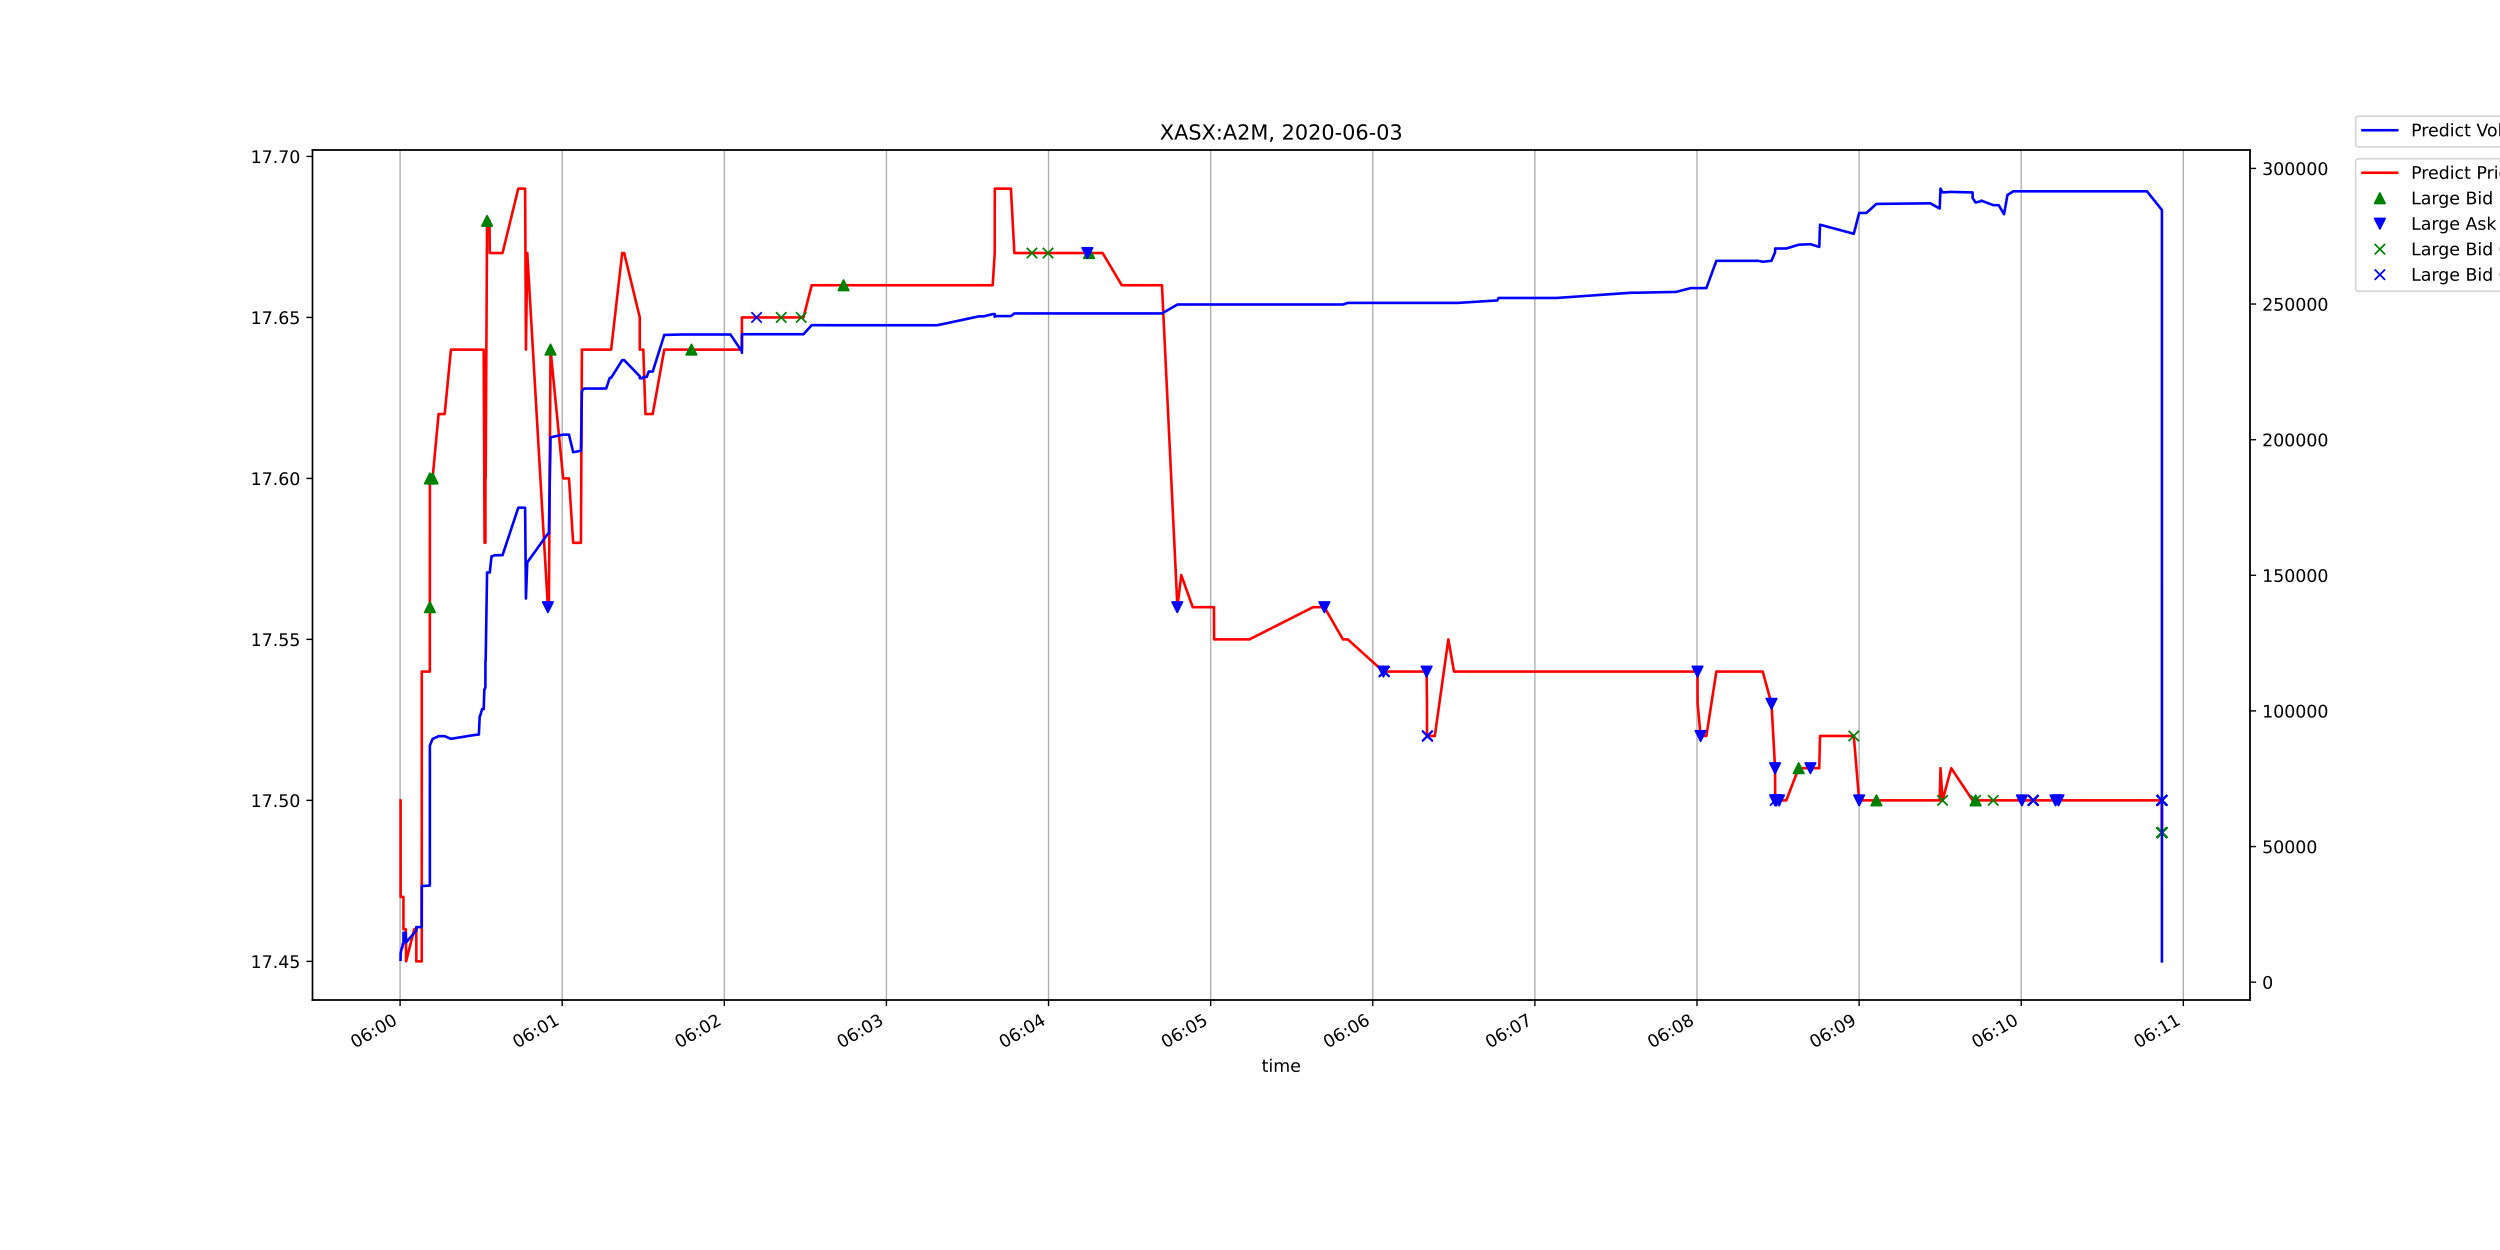 <?xml version="1.0" encoding="utf-8" standalone="no"?>
<!DOCTYPE svg PUBLIC "-//W3C//DTD SVG 1.1//EN"
  "http://www.w3.org/Graphics/SVG/1.1/DTD/svg11.dtd">
<!-- Created with matplotlib (https://matplotlib.org/) -->
<svg height="720pt" version="1.1" viewBox="0 0 1440 720" width="1440pt" xmlns="http://www.w3.org/2000/svg" xmlns:xlink="http://www.w3.org/1999/xlink">
 <defs>
  <style type="text/css">*{stroke-linecap:butt;stroke-linejoin:round;}</style>
 </defs>
 <g id="figure_1">
  <g id="patch_1">
   <path d="M 0 720 
L 1440 720 
L 1440 0 
L 0 0 
z
" style="fill:#ffffff;"/>
  </g>
  <g id="axes_1">
   <g id="patch_2">
    <path d="M 180 576 
L 1296 576 
L 1296 86.4 
L 180 86.4 
z
" style="fill:#ffffff;"/>
   </g>
   <g id="matplotlib.axis_1">
    <g id="xtick_1">
     <g id="line2d_1">
      <path clip-path="url(#p626638635e)" d="M 230.456 576 
L 230.456 86.4 
" style="fill:none;stroke:#b0b0b0;stroke-linecap:square;stroke-width:0.8;"/>
     </g>
     <g id="line2d_2">
      <defs>
       <path d="M 0 0 
L 0 3.5 
" id="mfcec24f238" style="stroke:#000000;stroke-width:0.8;"/>
      </defs>
      <g>
       <use style="stroke:#000000;stroke-width:0.8;" x="230.456" xlink:href="#mfcec24f238" y="576"/>
      </g>
     </g>
     <g id="text_1">
      <!-- 06:00 -->
      <g transform="translate(204.459 603.99)rotate(-30)scale(0.1 -0.1)">
       <defs>
        <path d="M 31.781 66.406 
Q 24.172 66.406 20.328 58.906 
Q 16.5 51.422 16.5 36.375 
Q 16.5 21.391 20.328 13.891 
Q 24.172 6.391 31.781 6.391 
Q 39.453 6.391 43.281 13.891 
Q 47.125 21.391 47.125 36.375 
Q 47.125 51.422 43.281 58.906 
Q 39.453 66.406 31.781 66.406 
z
M 31.781 74.219 
Q 44.047 74.219 50.516 64.516 
Q 56.984 54.828 56.984 36.375 
Q 56.984 17.969 50.516 8.266 
Q 44.047 -1.422 31.781 -1.422 
Q 19.531 -1.422 13.062 8.266 
Q 6.594 17.969 6.594 36.375 
Q 6.594 54.828 13.062 64.516 
Q 19.531 74.219 31.781 74.219 
z
" id="DejaVuSans-48"/>
        <path d="M 33.016 40.375 
Q 26.375 40.375 22.484 35.828 
Q 18.609 31.297 18.609 23.391 
Q 18.609 15.531 22.484 10.953 
Q 26.375 6.391 33.016 6.391 
Q 39.656 6.391 43.531 10.953 
Q 47.406 15.531 47.406 23.391 
Q 47.406 31.297 43.531 35.828 
Q 39.656 40.375 33.016 40.375 
z
M 52.594 71.297 
L 52.594 62.312 
Q 48.875 64.062 45.094 64.984 
Q 41.312 65.922 37.594 65.922 
Q 27.828 65.922 22.672 59.328 
Q 17.531 52.734 16.797 39.406 
Q 19.672 43.656 24.016 45.922 
Q 28.375 48.188 33.594 48.188 
Q 44.578 48.188 50.953 41.516 
Q 57.328 34.859 57.328 23.391 
Q 57.328 12.156 50.688 5.359 
Q 44.047 -1.422 33.016 -1.422 
Q 20.359 -1.422 13.672 8.266 
Q 6.984 17.969 6.984 36.375 
Q 6.984 53.656 15.188 63.938 
Q 23.391 74.219 37.203 74.219 
Q 40.922 74.219 44.703 73.484 
Q 48.484 72.75 52.594 71.297 
z
" id="DejaVuSans-54"/>
        <path d="M 11.719 12.406 
L 22.016 12.406 
L 22.016 0 
L 11.719 0 
z
M 11.719 51.703 
L 22.016 51.703 
L 22.016 39.312 
L 11.719 39.312 
z
" id="DejaVuSans-58"/>
       </defs>
       <use xlink:href="#DejaVuSans-48"/>
       <use x="63.623" xlink:href="#DejaVuSans-54"/>
       <use x="127.246" xlink:href="#DejaVuSans-58"/>
       <use x="160.938" xlink:href="#DejaVuSans-48"/>
       <use x="224.561" xlink:href="#DejaVuSans-48"/>
      </g>
     </g>
    </g>
    <g id="xtick_2">
     <g id="line2d_3">
      <path clip-path="url(#p626638635e)" d="M 323.833 576 
L 323.833 86.4 
" style="fill:none;stroke:#b0b0b0;stroke-linecap:square;stroke-width:0.8;"/>
     </g>
     <g id="line2d_4">
      <g>
       <use style="stroke:#000000;stroke-width:0.8;" x="323.833" xlink:href="#mfcec24f238" y="576"/>
      </g>
     </g>
     <g id="text_2">
      <!-- 06:01 -->
      <g transform="translate(297.835 603.99)rotate(-30)scale(0.1 -0.1)">
       <defs>
        <path d="M 12.406 8.297 
L 28.516 8.297 
L 28.516 63.922 
L 10.984 60.406 
L 10.984 69.391 
L 28.422 72.906 
L 38.281 72.906 
L 38.281 8.297 
L 54.391 8.297 
L 54.391 0 
L 12.406 0 
z
" id="DejaVuSans-49"/>
       </defs>
       <use xlink:href="#DejaVuSans-48"/>
       <use x="63.623" xlink:href="#DejaVuSans-54"/>
       <use x="127.246" xlink:href="#DejaVuSans-58"/>
       <use x="160.938" xlink:href="#DejaVuSans-48"/>
       <use x="224.561" xlink:href="#DejaVuSans-49"/>
      </g>
     </g>
    </g>
    <g id="xtick_3">
     <g id="line2d_5">
      <path clip-path="url(#p626638635e)" d="M 417.21 576 
L 417.21 86.4 
" style="fill:none;stroke:#b0b0b0;stroke-linecap:square;stroke-width:0.8;"/>
     </g>
     <g id="line2d_6">
      <g>
       <use style="stroke:#000000;stroke-width:0.8;" x="417.21" xlink:href="#mfcec24f238" y="576"/>
      </g>
     </g>
     <g id="text_3">
      <!-- 06:02 -->
      <g transform="translate(391.212 603.99)rotate(-30)scale(0.1 -0.1)">
       <defs>
        <path d="M 19.188 8.297 
L 53.609 8.297 
L 53.609 0 
L 7.328 0 
L 7.328 8.297 
Q 12.938 14.109 22.625 23.891 
Q 32.328 33.688 34.812 36.531 
Q 39.547 41.844 41.422 45.531 
Q 43.312 49.219 43.312 52.781 
Q 43.312 58.594 39.234 62.25 
Q 35.156 65.922 28.609 65.922 
Q 23.969 65.922 18.812 64.312 
Q 13.672 62.703 7.812 59.422 
L 7.812 69.391 
Q 13.766 71.781 18.938 73 
Q 24.125 74.219 28.422 74.219 
Q 39.75 74.219 46.484 68.547 
Q 53.219 62.891 53.219 53.422 
Q 53.219 48.922 51.531 44.891 
Q 49.859 40.875 45.406 35.406 
Q 44.188 33.984 37.641 27.219 
Q 31.109 20.453 19.188 8.297 
z
" id="DejaVuSans-50"/>
       </defs>
       <use xlink:href="#DejaVuSans-48"/>
       <use x="63.623" xlink:href="#DejaVuSans-54"/>
       <use x="127.246" xlink:href="#DejaVuSans-58"/>
       <use x="160.938" xlink:href="#DejaVuSans-48"/>
       <use x="224.561" xlink:href="#DejaVuSans-50"/>
      </g>
     </g>
    </g>
    <g id="xtick_4">
     <g id="line2d_7">
      <path clip-path="url(#p626638635e)" d="M 510.586 576 
L 510.586 86.4 
" style="fill:none;stroke:#b0b0b0;stroke-linecap:square;stroke-width:0.8;"/>
     </g>
     <g id="line2d_8">
      <g>
       <use style="stroke:#000000;stroke-width:0.8;" x="510.586" xlink:href="#mfcec24f238" y="576"/>
      </g>
     </g>
     <g id="text_4">
      <!-- 06:03 -->
      <g transform="translate(484.589 603.99)rotate(-30)scale(0.1 -0.1)">
       <defs>
        <path d="M 40.578 39.312 
Q 47.656 37.797 51.625 33 
Q 55.609 28.219 55.609 21.188 
Q 55.609 10.406 48.188 4.484 
Q 40.766 -1.422 27.094 -1.422 
Q 22.516 -1.422 17.656 -0.516 
Q 12.797 0.391 7.625 2.203 
L 7.625 11.719 
Q 11.719 9.328 16.594 8.109 
Q 21.484 6.891 26.812 6.891 
Q 36.078 6.891 40.938 10.547 
Q 45.797 14.203 45.797 21.188 
Q 45.797 27.641 41.281 31.266 
Q 36.766 34.906 28.719 34.906 
L 20.219 34.906 
L 20.219 43.016 
L 29.109 43.016 
Q 36.375 43.016 40.234 45.922 
Q 44.094 48.828 44.094 54.297 
Q 44.094 59.906 40.109 62.906 
Q 36.141 65.922 28.719 65.922 
Q 24.656 65.922 20.016 65.031 
Q 15.375 64.156 9.812 62.312 
L 9.812 71.094 
Q 15.438 72.656 20.344 73.438 
Q 25.25 74.219 29.594 74.219 
Q 40.828 74.219 47.359 69.109 
Q 53.906 64.016 53.906 55.328 
Q 53.906 49.266 50.438 45.094 
Q 46.969 40.922 40.578 39.312 
z
" id="DejaVuSans-51"/>
       </defs>
       <use xlink:href="#DejaVuSans-48"/>
       <use x="63.623" xlink:href="#DejaVuSans-54"/>
       <use x="127.246" xlink:href="#DejaVuSans-58"/>
       <use x="160.938" xlink:href="#DejaVuSans-48"/>
       <use x="224.561" xlink:href="#DejaVuSans-51"/>
      </g>
     </g>
    </g>
    <g id="xtick_5">
     <g id="line2d_9">
      <path clip-path="url(#p626638635e)" d="M 603.963 576 
L 603.963 86.4 
" style="fill:none;stroke:#b0b0b0;stroke-linecap:square;stroke-width:0.8;"/>
     </g>
     <g id="line2d_10">
      <g>
       <use style="stroke:#000000;stroke-width:0.8;" x="603.963" xlink:href="#mfcec24f238" y="576"/>
      </g>
     </g>
     <g id="text_5">
      <!-- 06:04 -->
      <g transform="translate(577.965 603.99)rotate(-30)scale(0.1 -0.1)">
       <defs>
        <path d="M 37.797 64.312 
L 12.891 25.391 
L 37.797 25.391 
z
M 35.203 72.906 
L 47.609 72.906 
L 47.609 25.391 
L 58.016 25.391 
L 58.016 17.188 
L 47.609 17.188 
L 47.609 0 
L 37.797 0 
L 37.797 17.188 
L 4.891 17.188 
L 4.891 26.703 
z
" id="DejaVuSans-52"/>
       </defs>
       <use xlink:href="#DejaVuSans-48"/>
       <use x="63.623" xlink:href="#DejaVuSans-54"/>
       <use x="127.246" xlink:href="#DejaVuSans-58"/>
       <use x="160.938" xlink:href="#DejaVuSans-48"/>
       <use x="224.561" xlink:href="#DejaVuSans-52"/>
      </g>
     </g>
    </g>
    <g id="xtick_6">
     <g id="line2d_11">
      <path clip-path="url(#p626638635e)" d="M 697.339 576 
L 697.339 86.4 
" style="fill:none;stroke:#b0b0b0;stroke-linecap:square;stroke-width:0.8;"/>
     </g>
     <g id="line2d_12">
      <g>
       <use style="stroke:#000000;stroke-width:0.8;" x="697.339" xlink:href="#mfcec24f238" y="576"/>
      </g>
     </g>
     <g id="text_6">
      <!-- 06:05 -->
      <g transform="translate(671.342 603.99)rotate(-30)scale(0.1 -0.1)">
       <defs>
        <path d="M 10.797 72.906 
L 49.516 72.906 
L 49.516 64.594 
L 19.828 64.594 
L 19.828 46.734 
Q 21.969 47.469 24.109 47.828 
Q 26.266 48.188 28.422 48.188 
Q 40.625 48.188 47.75 41.5 
Q 54.891 34.812 54.891 23.391 
Q 54.891 11.625 47.562 5.094 
Q 40.234 -1.422 26.906 -1.422 
Q 22.312 -1.422 17.547 -0.641 
Q 12.797 0.141 7.719 1.703 
L 7.719 11.625 
Q 12.109 9.234 16.797 8.062 
Q 21.484 6.891 26.703 6.891 
Q 35.156 6.891 40.078 11.328 
Q 45.016 15.766 45.016 23.391 
Q 45.016 31 40.078 35.438 
Q 35.156 39.891 26.703 39.891 
Q 22.75 39.891 18.812 39.016 
Q 14.891 38.141 10.797 36.281 
z
" id="DejaVuSans-53"/>
       </defs>
       <use xlink:href="#DejaVuSans-48"/>
       <use x="63.623" xlink:href="#DejaVuSans-54"/>
       <use x="127.246" xlink:href="#DejaVuSans-58"/>
       <use x="160.938" xlink:href="#DejaVuSans-48"/>
       <use x="224.561" xlink:href="#DejaVuSans-53"/>
      </g>
     </g>
    </g>
    <g id="xtick_7">
     <g id="line2d_13">
      <path clip-path="url(#p626638635e)" d="M 790.716 576 
L 790.716 86.4 
" style="fill:none;stroke:#b0b0b0;stroke-linecap:square;stroke-width:0.8;"/>
     </g>
     <g id="line2d_14">
      <g>
       <use style="stroke:#000000;stroke-width:0.8;" x="790.716" xlink:href="#mfcec24f238" y="576"/>
      </g>
     </g>
     <g id="text_7">
      <!-- 06:06 -->
      <g transform="translate(764.718 603.99)rotate(-30)scale(0.1 -0.1)">
       <use xlink:href="#DejaVuSans-48"/>
       <use x="63.623" xlink:href="#DejaVuSans-54"/>
       <use x="127.246" xlink:href="#DejaVuSans-58"/>
       <use x="160.938" xlink:href="#DejaVuSans-48"/>
       <use x="224.561" xlink:href="#DejaVuSans-54"/>
      </g>
     </g>
    </g>
    <g id="xtick_8">
     <g id="line2d_15">
      <path clip-path="url(#p626638635e)" d="M 884.092 576 
L 884.092 86.4 
" style="fill:none;stroke:#b0b0b0;stroke-linecap:square;stroke-width:0.8;"/>
     </g>
     <g id="line2d_16">
      <g>
       <use style="stroke:#000000;stroke-width:0.8;" x="884.092" xlink:href="#mfcec24f238" y="576"/>
      </g>
     </g>
     <g id="text_8">
      <!-- 06:07 -->
      <g transform="translate(858.095 603.99)rotate(-30)scale(0.1 -0.1)">
       <defs>
        <path d="M 8.203 72.906 
L 55.078 72.906 
L 55.078 68.703 
L 28.609 0 
L 18.312 0 
L 43.219 64.594 
L 8.203 64.594 
z
" id="DejaVuSans-55"/>
       </defs>
       <use xlink:href="#DejaVuSans-48"/>
       <use x="63.623" xlink:href="#DejaVuSans-54"/>
       <use x="127.246" xlink:href="#DejaVuSans-58"/>
       <use x="160.938" xlink:href="#DejaVuSans-48"/>
       <use x="224.561" xlink:href="#DejaVuSans-55"/>
      </g>
     </g>
    </g>
    <g id="xtick_9">
     <g id="line2d_17">
      <path clip-path="url(#p626638635e)" d="M 977.469 576 
L 977.469 86.4 
" style="fill:none;stroke:#b0b0b0;stroke-linecap:square;stroke-width:0.8;"/>
     </g>
     <g id="line2d_18">
      <g>
       <use style="stroke:#000000;stroke-width:0.8;" x="977.469" xlink:href="#mfcec24f238" y="576"/>
      </g>
     </g>
     <g id="text_9">
      <!-- 06:08 -->
      <g transform="translate(951.471 603.99)rotate(-30)scale(0.1 -0.1)">
       <defs>
        <path d="M 31.781 34.625 
Q 24.75 34.625 20.719 30.859 
Q 16.703 27.094 16.703 20.516 
Q 16.703 13.922 20.719 10.156 
Q 24.75 6.391 31.781 6.391 
Q 38.812 6.391 42.859 10.172 
Q 46.922 13.969 46.922 20.516 
Q 46.922 27.094 42.891 30.859 
Q 38.875 34.625 31.781 34.625 
z
M 21.922 38.812 
Q 15.578 40.375 12.031 44.719 
Q 8.5 49.078 8.5 55.328 
Q 8.5 64.062 14.719 69.141 
Q 20.953 74.219 31.781 74.219 
Q 42.672 74.219 48.875 69.141 
Q 55.078 64.062 55.078 55.328 
Q 55.078 49.078 51.531 44.719 
Q 48 40.375 41.703 38.812 
Q 48.828 37.156 52.797 32.312 
Q 56.781 27.484 56.781 20.516 
Q 56.781 9.906 50.312 4.234 
Q 43.844 -1.422 31.781 -1.422 
Q 19.734 -1.422 13.25 4.234 
Q 6.781 9.906 6.781 20.516 
Q 6.781 27.484 10.781 32.312 
Q 14.797 37.156 21.922 38.812 
z
M 18.312 54.391 
Q 18.312 48.734 21.844 45.562 
Q 25.391 42.391 31.781 42.391 
Q 38.141 42.391 41.719 45.562 
Q 45.312 48.734 45.312 54.391 
Q 45.312 60.062 41.719 63.234 
Q 38.141 66.406 31.781 66.406 
Q 25.391 66.406 21.844 63.234 
Q 18.312 60.062 18.312 54.391 
z
" id="DejaVuSans-56"/>
       </defs>
       <use xlink:href="#DejaVuSans-48"/>
       <use x="63.623" xlink:href="#DejaVuSans-54"/>
       <use x="127.246" xlink:href="#DejaVuSans-58"/>
       <use x="160.938" xlink:href="#DejaVuSans-48"/>
       <use x="224.561" xlink:href="#DejaVuSans-56"/>
      </g>
     </g>
    </g>
    <g id="xtick_10">
     <g id="line2d_19">
      <path clip-path="url(#p626638635e)" d="M 1070.846 576 
L 1070.846 86.4 
" style="fill:none;stroke:#b0b0b0;stroke-linecap:square;stroke-width:0.8;"/>
     </g>
     <g id="line2d_20">
      <g>
       <use style="stroke:#000000;stroke-width:0.8;" x="1070.846" xlink:href="#mfcec24f238" y="576"/>
      </g>
     </g>
     <g id="text_10">
      <!-- 06:09 -->
      <g transform="translate(1044.848 603.99)rotate(-30)scale(0.1 -0.1)">
       <defs>
        <path d="M 10.984 1.516 
L 10.984 10.5 
Q 14.703 8.734 18.5 7.812 
Q 22.312 6.891 25.984 6.891 
Q 35.75 6.891 40.891 13.453 
Q 46.047 20.016 46.781 33.406 
Q 43.953 29.203 39.594 26.953 
Q 35.25 24.703 29.984 24.703 
Q 19.047 24.703 12.672 31.312 
Q 6.297 37.938 6.297 49.422 
Q 6.297 60.641 12.938 67.422 
Q 19.578 74.219 30.609 74.219 
Q 43.266 74.219 49.922 64.516 
Q 56.594 54.828 56.594 36.375 
Q 56.594 19.141 48.406 8.859 
Q 40.234 -1.422 26.422 -1.422 
Q 22.703 -1.422 18.891 -0.688 
Q 15.094 0.047 10.984 1.516 
z
M 30.609 32.422 
Q 37.25 32.422 41.125 36.953 
Q 45.016 41.5 45.016 49.422 
Q 45.016 57.281 41.125 61.844 
Q 37.25 66.406 30.609 66.406 
Q 23.969 66.406 20.094 61.844 
Q 16.219 57.281 16.219 49.422 
Q 16.219 41.5 20.094 36.953 
Q 23.969 32.422 30.609 32.422 
z
" id="DejaVuSans-57"/>
       </defs>
       <use xlink:href="#DejaVuSans-48"/>
       <use x="63.623" xlink:href="#DejaVuSans-54"/>
       <use x="127.246" xlink:href="#DejaVuSans-58"/>
       <use x="160.938" xlink:href="#DejaVuSans-48"/>
       <use x="224.561" xlink:href="#DejaVuSans-57"/>
      </g>
     </g>
    </g>
    <g id="xtick_11">
     <g id="line2d_21">
      <path clip-path="url(#p626638635e)" d="M 1164.222 576 
L 1164.222 86.4 
" style="fill:none;stroke:#b0b0b0;stroke-linecap:square;stroke-width:0.8;"/>
     </g>
     <g id="line2d_22">
      <g>
       <use style="stroke:#000000;stroke-width:0.8;" x="1164.222" xlink:href="#mfcec24f238" y="576"/>
      </g>
     </g>
     <g id="text_11">
      <!-- 06:10 -->
      <g transform="translate(1138.225 603.99)rotate(-30)scale(0.1 -0.1)">
       <use xlink:href="#DejaVuSans-48"/>
       <use x="63.623" xlink:href="#DejaVuSans-54"/>
       <use x="127.246" xlink:href="#DejaVuSans-58"/>
       <use x="160.938" xlink:href="#DejaVuSans-49"/>
       <use x="224.561" xlink:href="#DejaVuSans-48"/>
      </g>
     </g>
    </g>
    <g id="xtick_12">
     <g id="line2d_23">
      <path clip-path="url(#p626638635e)" d="M 1257.599 576 
L 1257.599 86.4 
" style="fill:none;stroke:#b0b0b0;stroke-linecap:square;stroke-width:0.8;"/>
     </g>
     <g id="line2d_24">
      <g>
       <use style="stroke:#000000;stroke-width:0.8;" x="1257.599" xlink:href="#mfcec24f238" y="576"/>
      </g>
     </g>
     <g id="text_12">
      <!-- 06:11 -->
      <g transform="translate(1231.601 603.99)rotate(-30)scale(0.1 -0.1)">
       <use xlink:href="#DejaVuSans-48"/>
       <use x="63.623" xlink:href="#DejaVuSans-54"/>
       <use x="127.246" xlink:href="#DejaVuSans-58"/>
       <use x="160.938" xlink:href="#DejaVuSans-49"/>
       <use x="224.561" xlink:href="#DejaVuSans-49"/>
      </g>
     </g>
    </g>
    <g id="text_13">
     <!-- time -->
     <g transform="translate(726.704 617.389)scale(0.1 -0.1)">
      <defs>
       <path d="M 18.312 70.219 
L 18.312 54.688 
L 36.812 54.688 
L 36.812 47.703 
L 18.312 47.703 
L 18.312 18.016 
Q 18.312 11.328 20.141 9.422 
Q 21.969 7.516 27.594 7.516 
L 36.812 7.516 
L 36.812 0 
L 27.594 0 
Q 17.188 0 13.234 3.875 
Q 9.281 7.766 9.281 18.016 
L 9.281 47.703 
L 2.688 47.703 
L 2.688 54.688 
L 9.281 54.688 
L 9.281 70.219 
z
" id="DejaVuSans-116"/>
       <path d="M 9.422 54.688 
L 18.406 54.688 
L 18.406 0 
L 9.422 0 
z
M 9.422 75.984 
L 18.406 75.984 
L 18.406 64.594 
L 9.422 64.594 
z
" id="DejaVuSans-105"/>
       <path d="M 52 44.188 
Q 55.375 50.25 60.062 53.125 
Q 64.75 56 71.094 56 
Q 79.641 56 84.281 50.016 
Q 88.922 44.047 88.922 33.016 
L 88.922 0 
L 79.891 0 
L 79.891 32.719 
Q 79.891 40.578 77.094 44.375 
Q 74.312 48.188 68.609 48.188 
Q 61.625 48.188 57.562 43.547 
Q 53.516 38.922 53.516 30.906 
L 53.516 0 
L 44.484 0 
L 44.484 32.719 
Q 44.484 40.625 41.703 44.406 
Q 38.922 48.188 33.109 48.188 
Q 26.219 48.188 22.156 43.531 
Q 18.109 38.875 18.109 30.906 
L 18.109 0 
L 9.078 0 
L 9.078 54.688 
L 18.109 54.688 
L 18.109 46.188 
Q 21.188 51.219 25.484 53.609 
Q 29.781 56 35.688 56 
Q 41.656 56 45.828 52.969 
Q 50 49.953 52 44.188 
z
" id="DejaVuSans-109"/>
       <path d="M 56.203 29.594 
L 56.203 25.203 
L 14.891 25.203 
Q 15.484 15.922 20.484 11.062 
Q 25.484 6.203 34.422 6.203 
Q 39.594 6.203 44.453 7.469 
Q 49.312 8.734 54.109 11.281 
L 54.109 2.781 
Q 49.266 0.734 44.188 -0.344 
Q 39.109 -1.422 33.891 -1.422 
Q 20.797 -1.422 13.156 6.188 
Q 5.516 13.812 5.516 26.812 
Q 5.516 40.234 12.766 48.109 
Q 20.016 56 32.328 56 
Q 43.359 56 49.781 48.891 
Q 56.203 41.797 56.203 29.594 
z
M 47.219 32.234 
Q 47.125 39.594 43.094 43.984 
Q 39.062 48.391 32.422 48.391 
Q 24.906 48.391 20.391 44.141 
Q 15.875 39.891 15.188 32.172 
z
" id="DejaVuSans-101"/>
      </defs>
      <use xlink:href="#DejaVuSans-116"/>
      <use x="39.209" xlink:href="#DejaVuSans-105"/>
      <use x="66.992" xlink:href="#DejaVuSans-109"/>
      <use x="164.404" xlink:href="#DejaVuSans-101"/>
     </g>
    </g>
   </g>
   <g id="matplotlib.axis_2">
    <g id="ytick_1">
     <g id="line2d_25">
      <defs>
       <path d="M 0 0 
L -3.5 0 
" id="md6185a3288" style="stroke:#000000;stroke-width:0.8;"/>
      </defs>
      <g>
       <use style="stroke:#000000;stroke-width:0.8;" x="180" xlink:href="#md6185a3288" y="553.745"/>
      </g>
     </g>
     <g id="text_14">
      <!-- 17.45 -->
      <g transform="translate(144.372 557.545)scale(0.1 -0.1)">
       <defs>
        <path d="M 10.688 12.406 
L 21 12.406 
L 21 0 
L 10.688 0 
z
" id="DejaVuSans-46"/>
       </defs>
       <use xlink:href="#DejaVuSans-49"/>
       <use x="63.623" xlink:href="#DejaVuSans-55"/>
       <use x="127.246" xlink:href="#DejaVuSans-46"/>
       <use x="159.033" xlink:href="#DejaVuSans-52"/>
       <use x="222.656" xlink:href="#DejaVuSans-53"/>
      </g>
     </g>
    </g>
    <g id="ytick_2">
     <g id="line2d_26">
      <g>
       <use style="stroke:#000000;stroke-width:0.8;" x="180" xlink:href="#md6185a3288" y="461.018"/>
      </g>
     </g>
     <g id="text_15">
      <!-- 17.50 -->
      <g transform="translate(144.372 464.817)scale(0.1 -0.1)">
       <use xlink:href="#DejaVuSans-49"/>
       <use x="63.623" xlink:href="#DejaVuSans-55"/>
       <use x="127.246" xlink:href="#DejaVuSans-46"/>
       <use x="159.033" xlink:href="#DejaVuSans-53"/>
       <use x="222.656" xlink:href="#DejaVuSans-48"/>
      </g>
     </g>
    </g>
    <g id="ytick_3">
     <g id="line2d_27">
      <g>
       <use style="stroke:#000000;stroke-width:0.8;" x="180" xlink:href="#md6185a3288" y="368.291"/>
      </g>
     </g>
     <g id="text_16">
      <!-- 17.55 -->
      <g transform="translate(144.372 372.09)scale(0.1 -0.1)">
       <use xlink:href="#DejaVuSans-49"/>
       <use x="63.623" xlink:href="#DejaVuSans-55"/>
       <use x="127.246" xlink:href="#DejaVuSans-46"/>
       <use x="159.033" xlink:href="#DejaVuSans-53"/>
       <use x="222.656" xlink:href="#DejaVuSans-53"/>
      </g>
     </g>
    </g>
    <g id="ytick_4">
     <g id="line2d_28">
      <g>
       <use style="stroke:#000000;stroke-width:0.8;" x="180" xlink:href="#md6185a3288" y="275.564"/>
      </g>
     </g>
     <g id="text_17">
      <!-- 17.60 -->
      <g transform="translate(144.372 279.363)scale(0.1 -0.1)">
       <use xlink:href="#DejaVuSans-49"/>
       <use x="63.623" xlink:href="#DejaVuSans-55"/>
       <use x="127.246" xlink:href="#DejaVuSans-46"/>
       <use x="159.033" xlink:href="#DejaVuSans-54"/>
       <use x="222.656" xlink:href="#DejaVuSans-48"/>
      </g>
     </g>
    </g>
    <g id="ytick_5">
     <g id="line2d_29">
      <g>
       <use style="stroke:#000000;stroke-width:0.8;" x="180" xlink:href="#md6185a3288" y="182.836"/>
      </g>
     </g>
     <g id="text_18">
      <!-- 17.65 -->
      <g transform="translate(144.372 186.636)scale(0.1 -0.1)">
       <use xlink:href="#DejaVuSans-49"/>
       <use x="63.623" xlink:href="#DejaVuSans-55"/>
       <use x="127.246" xlink:href="#DejaVuSans-46"/>
       <use x="159.033" xlink:href="#DejaVuSans-54"/>
       <use x="222.656" xlink:href="#DejaVuSans-53"/>
      </g>
     </g>
    </g>
    <g id="ytick_6">
     <g id="line2d_30">
      <g>
       <use style="stroke:#000000;stroke-width:0.8;" x="180" xlink:href="#md6185a3288" y="90.109"/>
      </g>
     </g>
     <g id="text_19">
      <!-- 17.70 -->
      <g transform="translate(144.372 93.908)scale(0.1 -0.1)">
       <use xlink:href="#DejaVuSans-49"/>
       <use x="63.623" xlink:href="#DejaVuSans-55"/>
       <use x="127.246" xlink:href="#DejaVuSans-46"/>
       <use x="159.033" xlink:href="#DejaVuSans-55"/>
       <use x="222.656" xlink:href="#DejaVuSans-48"/>
      </g>
     </g>
    </g>
   </g>
   <g id="line2d_31">
    <path clip-path="url(#p626638635e)" d="M 230.727 461.018 
L 230.761 461.018 
L 230.767 516.655 
L 232.382 516.655 
L 232.399 535.2 
L 233.742 535.2 
L 233.913 553.745 
L 238.65 535.2 
L 239.803 535.2 
L 239.808 553.745 
L 242.923 553.745 
L 242.942 386.836 
L 247.595 386.836 
L 247.611 275.564 
L 249.157 275.564 
L 252.641 238.473 
L 256.143 238.473 
L 256.143 238.473 
L 259.737 201.382 
L 278.598 201.382 
L 278.598 201.382 
L 279.122 312.655 
L 279.592 312.655 
L 279.592 312.655 
L 279.609 275.564 
L 279.609 275.564 
L 279.75 275.564 
L 279.75 275.564 
L 280.551 127.2 
L 281.968 127.2 
L 281.968 127.2 
L 282.108 145.745 
L 289.457 145.745 
L 298.52 108.655 
L 302.467 108.655 
L 302.467 108.655 
L 302.94 201.382 
L 302.94 201.382 
L 303.709 145.745 
L 315.586 349.745 
L 316.161 349.745 
L 316.161 349.745 
L 317.102 201.382 
L 324.389 275.564 
L 327.732 275.564 
L 330.142 312.655 
L 334.613 312.655 
L 335.173 201.382 
L 352.008 201.382 
L 352.008 201.382 
L 358.39 145.745 
L 359.53 145.745 
L 359.53 145.745 
L 368.509 182.836 
L 368.511 201.382 
L 370.547 201.382 
L 371.781 238.473 
L 375.967 238.473 
L 375.967 238.473 
L 382.624 201.382 
L 427.332 201.382 
L 427.341 182.836 
L 462.795 182.836 
L 462.795 182.836 
L 467.534 164.291 
L 571.789 164.291 
L 572.953 145.745 
L 573.009 108.655 
L 582.281 108.655 
L 582.281 108.655 
L 584.274 145.745 
L 635.108 145.745 
L 635.108 145.745 
L 646.137 164.291 
L 669.286 164.291 
L 678.191 349.745 
L 678.191 349.745 
L 680.398 331.2 
L 687.015 349.745 
L 699.238 349.745 
L 699.334 368.291 
L 719.648 368.291 
L 756.283 349.745 
L 762.854 349.745 
L 773.537 368.291 
L 776.315 368.291 
L 796.852 386.836 
L 796.852 386.836 
L 821.729 386.836 
L 821.729 386.836 
L 821.939 405.382 
L 821.954 423.927 
L 826.449 423.927 
L 826.449 423.927 
L 834.249 368.291 
L 834.249 368.291 
L 837.509 386.836 
L 977.761 386.836 
L 977.817 405.382 
L 979.541 423.927 
L 982.871 423.927 
L 988.618 386.836 
L 1015.346 386.836 
L 1020.38 405.382 
L 1022.447 442.473 
L 1022.481 461.018 
L 1022.481 461.018 
L 1028.911 461.018 
L 1028.911 461.018 
L 1036.032 442.473 
L 1047.887 442.473 
L 1048.335 423.927 
L 1067.775 423.927 
L 1070.868 461.018 
L 1117.265 461.018 
L 1117.72 442.473 
L 1118.899 461.018 
L 1118.899 461.018 
L 1123.909 442.473 
L 1136.222 461.018 
L 1136.222 461.018 
L 1245.269 461.018 
L 1245.269 461.018 
L 1245.269 479.564 
L 1245.273 461.018 
" style="fill:none;stroke:#ff0000;stroke-linecap:square;stroke-width:1.5;"/>
   </g>
   <g id="line2d_32">
    <defs>
     <path d="M 0 -3 
L -3 3 
L 3 3 
z
" id="m084fba5e77" style="stroke:#008000;stroke-linejoin:miter;"/>
    </defs>
    <g clip-path="url(#p626638635e)">
     <use style="fill:#008000;stroke:#008000;stroke-linejoin:miter;" x="247.602" xlink:href="#m084fba5e77" y="349.745"/>
     <use style="fill:#008000;stroke:#008000;stroke-linejoin:miter;" x="247.611" xlink:href="#m084fba5e77" y="275.564"/>
     <use style="fill:#008000;stroke:#008000;stroke-linejoin:miter;" x="249.157" xlink:href="#m084fba5e77" y="275.564"/>
     <use style="fill:#008000;stroke:#008000;stroke-linejoin:miter;" x="280.551" xlink:href="#m084fba5e77" y="127.2"/>
     <use style="fill:#008000;stroke:#008000;stroke-linejoin:miter;" x="317.102" xlink:href="#m084fba5e77" y="201.382"/>
     <use style="fill:#008000;stroke:#008000;stroke-linejoin:miter;" x="398.269" xlink:href="#m084fba5e77" y="201.382"/>
     <use style="fill:#008000;stroke:#008000;stroke-linejoin:miter;" x="485.905" xlink:href="#m084fba5e77" y="164.291"/>
     <use style="fill:#008000;stroke:#008000;stroke-linejoin:miter;" x="627.31" xlink:href="#m084fba5e77" y="145.745"/>
     <use style="fill:#008000;stroke:#008000;stroke-linejoin:miter;" x="1036.032" xlink:href="#m084fba5e77" y="442.473"/>
     <use style="fill:#008000;stroke:#008000;stroke-linejoin:miter;" x="1080.825" xlink:href="#m084fba5e77" y="461.018"/>
     <use style="fill:#008000;stroke:#008000;stroke-linejoin:miter;" x="1137.929" xlink:href="#m084fba5e77" y="461.018"/>
    </g>
   </g>
   <g id="line2d_33">
    <defs>
     <path d="M -0 3 
L 3 -3 
L -3 -3 
z
" id="mb34506dc76" style="stroke:#0000ff;stroke-linejoin:miter;"/>
    </defs>
    <g clip-path="url(#p626638635e)">
     <use style="fill:#0000ff;stroke:#0000ff;stroke-linejoin:miter;" x="315.586" xlink:href="#mb34506dc76" y="349.745"/>
     <use style="fill:#0000ff;stroke:#0000ff;stroke-linejoin:miter;" x="626.331" xlink:href="#mb34506dc76" y="145.745"/>
     <use style="fill:#0000ff;stroke:#0000ff;stroke-linejoin:miter;" x="678.101" xlink:href="#mb34506dc76" y="349.745"/>
     <use style="fill:#0000ff;stroke:#0000ff;stroke-linejoin:miter;" x="762.854" xlink:href="#mb34506dc76" y="349.745"/>
     <use style="fill:#0000ff;stroke:#0000ff;stroke-linejoin:miter;" x="796.835" xlink:href="#mb34506dc76" y="386.836"/>
     <use style="fill:#0000ff;stroke:#0000ff;stroke-linejoin:miter;" x="821.729" xlink:href="#mb34506dc76" y="386.836"/>
     <use style="fill:#0000ff;stroke:#0000ff;stroke-linejoin:miter;" x="977.761" xlink:href="#mb34506dc76" y="386.836"/>
     <use style="fill:#0000ff;stroke:#0000ff;stroke-linejoin:miter;" x="979.541" xlink:href="#mb34506dc76" y="423.927"/>
     <use style="fill:#0000ff;stroke:#0000ff;stroke-linejoin:miter;" x="1020.38" xlink:href="#mb34506dc76" y="405.382"/>
     <use style="fill:#0000ff;stroke:#0000ff;stroke-linejoin:miter;" x="1022.447" xlink:href="#mb34506dc76" y="442.473"/>
     <use style="fill:#0000ff;stroke:#0000ff;stroke-linejoin:miter;" x="1022.464" xlink:href="#mb34506dc76" y="461.018"/>
     <use style="fill:#0000ff;stroke:#0000ff;stroke-linejoin:miter;" x="1023.094" xlink:href="#mb34506dc76" y="461.018"/>
     <use style="fill:#0000ff;stroke:#0000ff;stroke-linejoin:miter;" x="1023.095" xlink:href="#mb34506dc76" y="461.018"/>
     <use style="fill:#0000ff;stroke:#0000ff;stroke-linejoin:miter;" x="1024.707" xlink:href="#mb34506dc76" y="461.018"/>
     <use style="fill:#0000ff;stroke:#0000ff;stroke-linejoin:miter;" x="1042.802" xlink:href="#mb34506dc76" y="442.473"/>
     <use style="fill:#0000ff;stroke:#0000ff;stroke-linejoin:miter;" x="1070.868" xlink:href="#mb34506dc76" y="461.018"/>
     <use style="fill:#0000ff;stroke:#0000ff;stroke-linejoin:miter;" x="1164.608" xlink:href="#mb34506dc76" y="461.018"/>
     <use style="fill:#0000ff;stroke:#0000ff;stroke-linejoin:miter;" x="1183.957" xlink:href="#mb34506dc76" y="461.018"/>
     <use style="fill:#0000ff;stroke:#0000ff;stroke-linejoin:miter;" x="1185.674" xlink:href="#mb34506dc76" y="461.018"/>
    </g>
   </g>
   <g id="line2d_34">
    <defs>
     <path d="M -3 3 
L 3 -3 
M -3 -3 
L 3 3 
" id="mc3a2dcad3d" style="stroke:#008000;"/>
    </defs>
    <g clip-path="url(#p626638635e)">
     <use style="fill:#008000;stroke:#008000;" x="449.994" xlink:href="#mc3a2dcad3d" y="182.836"/>
     <use style="fill:#008000;stroke:#008000;" x="461.494" xlink:href="#mc3a2dcad3d" y="182.836"/>
     <use style="fill:#008000;stroke:#008000;" x="594.41" xlink:href="#mc3a2dcad3d" y="145.745"/>
     <use style="fill:#008000;stroke:#008000;" x="603.652" xlink:href="#mc3a2dcad3d" y="145.745"/>
     <use style="fill:#008000;stroke:#008000;" x="1067.775" xlink:href="#mc3a2dcad3d" y="423.927"/>
     <use style="fill:#008000;stroke:#008000;" x="1118.899" xlink:href="#mc3a2dcad3d" y="461.018"/>
     <use style="fill:#008000;stroke:#008000;" x="1137.929" xlink:href="#mc3a2dcad3d" y="461.018"/>
     <use style="fill:#008000;stroke:#008000;" x="1148.111" xlink:href="#mc3a2dcad3d" y="461.018"/>
     <use style="fill:#008000;stroke:#008000;" x="1245.269" xlink:href="#mc3a2dcad3d" y="479.564"/>
     <use style="fill:#008000;stroke:#008000;" x="1245.269" xlink:href="#mc3a2dcad3d" y="479.564"/>
     <use style="fill:#008000;stroke:#008000;" x="1245.269" xlink:href="#mc3a2dcad3d" y="479.564"/>
     <use style="fill:#008000;stroke:#008000;" x="1245.269" xlink:href="#mc3a2dcad3d" y="461.018"/>
     <use style="fill:#008000;stroke:#008000;" x="1245.269" xlink:href="#mc3a2dcad3d" y="479.564"/>
     <use style="fill:#008000;stroke:#008000;" x="1245.269" xlink:href="#mc3a2dcad3d" y="479.564"/>
     <use style="fill:#008000;stroke:#008000;" x="1245.269" xlink:href="#mc3a2dcad3d" y="479.564"/>
     <use style="fill:#008000;stroke:#008000;" x="1245.27" xlink:href="#mc3a2dcad3d" y="461.018"/>
    </g>
   </g>
   <g id="line2d_35">
    <defs>
     <path d="M -3 3 
L 3 -3 
M -3 -3 
L 3 3 
" id="m3b094bca82" style="stroke:#0000ff;"/>
    </defs>
    <g clip-path="url(#p626638635e)">
     <use style="fill:#0000ff;stroke:#0000ff;" x="435.795" xlink:href="#m3b094bca82" y="182.836"/>
     <use style="fill:#0000ff;stroke:#0000ff;" x="797.293" xlink:href="#m3b094bca82" y="386.836"/>
     <use style="fill:#0000ff;stroke:#0000ff;" x="797.299" xlink:href="#m3b094bca82" y="386.836"/>
     <use style="fill:#0000ff;stroke:#0000ff;" x="797.307" xlink:href="#m3b094bca82" y="386.836"/>
     <use style="fill:#0000ff;stroke:#0000ff;" x="822.204" xlink:href="#m3b094bca82" y="423.927"/>
     <use style="fill:#0000ff;stroke:#0000ff;" x="822.211" xlink:href="#m3b094bca82" y="423.927"/>
     <use style="fill:#0000ff;stroke:#0000ff;" x="822.212" xlink:href="#m3b094bca82" y="423.927"/>
     <use style="fill:#0000ff;stroke:#0000ff;" x="1022.481" xlink:href="#m3b094bca82" y="461.018"/>
     <use style="fill:#0000ff;stroke:#0000ff;" x="1171.14" xlink:href="#m3b094bca82" y="461.018"/>
     <use style="fill:#0000ff;stroke:#0000ff;" x="1171.14" xlink:href="#m3b094bca82" y="461.018"/>
     <use style="fill:#0000ff;stroke:#0000ff;" x="1171.142" xlink:href="#m3b094bca82" y="461.018"/>
     <use style="fill:#0000ff;stroke:#0000ff;" x="1171.143" xlink:href="#m3b094bca82" y="461.018"/>
     <use style="fill:#0000ff;stroke:#0000ff;" x="1171.145" xlink:href="#m3b094bca82" y="461.018"/>
     <use style="fill:#0000ff;stroke:#0000ff;" x="1245.27" xlink:href="#m3b094bca82" y="461.018"/>
     <use style="fill:#0000ff;stroke:#0000ff;" x="1245.27" xlink:href="#m3b094bca82" y="461.018"/>
     <use style="fill:#0000ff;stroke:#0000ff;" x="1245.27" xlink:href="#m3b094bca82" y="461.018"/>
     <use style="fill:#0000ff;stroke:#0000ff;" x="1245.273" xlink:href="#m3b094bca82" y="461.018"/>
    </g>
   </g>
   <g id="patch_3">
    <path d="M 180 576 
L 180 86.4 
" style="fill:none;stroke:#000000;stroke-linecap:square;stroke-linejoin:miter;stroke-width:0.8;"/>
   </g>
   <g id="patch_4">
    <path d="M 1296 576 
L 1296 86.4 
" style="fill:none;stroke:#000000;stroke-linecap:square;stroke-linejoin:miter;stroke-width:0.8;"/>
   </g>
   <g id="patch_5">
    <path d="M 180 576 
L 1296 576 
" style="fill:none;stroke:#000000;stroke-linecap:square;stroke-linejoin:miter;stroke-width:0.8;"/>
   </g>
   <g id="patch_6">
    <path d="M 180 86.4 
L 1296 86.4 
" style="fill:none;stroke:#000000;stroke-linecap:square;stroke-linejoin:miter;stroke-width:0.8;"/>
   </g>
   <g id="legend_1">
    <g id="patch_7">
     <path d="M 1358.8 167.791 
L 1475.159 167.791 
Q 1477.159 167.791 1477.159 165.791 
L 1477.159 93.4 
Q 1477.159 91.4 1475.159 91.4 
L 1358.8 91.4 
Q 1356.8 91.4 1356.8 93.4 
L 1356.8 165.791 
Q 1356.8 167.791 1358.8 167.791 
z
" style="fill:#ffffff;opacity:0.8;stroke:#cccccc;stroke-linejoin:miter;"/>
    </g>
    <g id="line2d_36">
     <path d="M 1360.8 99.498 
L 1380.8 99.498 
" style="fill:none;stroke:#ff0000;stroke-linecap:square;stroke-width:1.5;"/>
    </g>
    <g id="line2d_37"/>
    <g id="text_20">
     <!-- Predict Price -->
     <g transform="translate(1388.8 102.998)scale(0.1 -0.1)">
      <defs>
       <path d="M 19.672 64.797 
L 19.672 37.406 
L 32.078 37.406 
Q 38.969 37.406 42.719 40.969 
Q 46.484 44.531 46.484 51.125 
Q 46.484 57.672 42.719 61.234 
Q 38.969 64.797 32.078 64.797 
z
M 9.812 72.906 
L 32.078 72.906 
Q 44.344 72.906 50.609 67.359 
Q 56.891 61.812 56.891 51.125 
Q 56.891 40.328 50.609 34.812 
Q 44.344 29.297 32.078 29.297 
L 19.672 29.297 
L 19.672 0 
L 9.812 0 
z
" id="DejaVuSans-80"/>
       <path d="M 41.109 46.297 
Q 39.594 47.172 37.812 47.578 
Q 36.031 48 33.891 48 
Q 26.266 48 22.188 43.047 
Q 18.109 38.094 18.109 28.812 
L 18.109 0 
L 9.078 0 
L 9.078 54.688 
L 18.109 54.688 
L 18.109 46.188 
Q 20.953 51.172 25.484 53.578 
Q 30.031 56 36.531 56 
Q 37.453 56 38.578 55.875 
Q 39.703 55.766 41.062 55.516 
z
" id="DejaVuSans-114"/>
       <path d="M 45.406 46.391 
L 45.406 75.984 
L 54.391 75.984 
L 54.391 0 
L 45.406 0 
L 45.406 8.203 
Q 42.578 3.328 38.25 0.953 
Q 33.938 -1.422 27.875 -1.422 
Q 17.969 -1.422 11.734 6.484 
Q 5.516 14.406 5.516 27.297 
Q 5.516 40.188 11.734 48.094 
Q 17.969 56 27.875 56 
Q 33.938 56 38.25 53.625 
Q 42.578 51.266 45.406 46.391 
z
M 14.797 27.297 
Q 14.797 17.391 18.875 11.75 
Q 22.953 6.109 30.078 6.109 
Q 37.203 6.109 41.297 11.75 
Q 45.406 17.391 45.406 27.297 
Q 45.406 37.203 41.297 42.844 
Q 37.203 48.484 30.078 48.484 
Q 22.953 48.484 18.875 42.844 
Q 14.797 37.203 14.797 27.297 
z
" id="DejaVuSans-100"/>
       <path d="M 48.781 52.594 
L 48.781 44.188 
Q 44.969 46.297 41.141 47.344 
Q 37.312 48.391 33.406 48.391 
Q 24.656 48.391 19.812 42.844 
Q 14.984 37.312 14.984 27.297 
Q 14.984 17.281 19.812 11.734 
Q 24.656 6.203 33.406 6.203 
Q 37.312 6.203 41.141 7.25 
Q 44.969 8.297 48.781 10.406 
L 48.781 2.094 
Q 45.016 0.344 40.984 -0.531 
Q 36.969 -1.422 32.422 -1.422 
Q 20.062 -1.422 12.781 6.344 
Q 5.516 14.109 5.516 27.297 
Q 5.516 40.672 12.859 48.328 
Q 20.219 56 33.016 56 
Q 37.156 56 41.109 55.141 
Q 45.062 54.297 48.781 52.594 
z
" id="DejaVuSans-99"/>
       <path id="DejaVuSans-32"/>
      </defs>
      <use xlink:href="#DejaVuSans-80"/>
      <use x="58.553" xlink:href="#DejaVuSans-114"/>
      <use x="97.416" xlink:href="#DejaVuSans-101"/>
      <use x="158.939" xlink:href="#DejaVuSans-100"/>
      <use x="222.416" xlink:href="#DejaVuSans-105"/>
      <use x="250.199" xlink:href="#DejaVuSans-99"/>
      <use x="305.18" xlink:href="#DejaVuSans-116"/>
      <use x="344.389" xlink:href="#DejaVuSans-32"/>
      <use x="376.176" xlink:href="#DejaVuSans-80"/>
      <use x="434.729" xlink:href="#DejaVuSans-114"/>
      <use x="475.842" xlink:href="#DejaVuSans-105"/>
      <use x="503.625" xlink:href="#DejaVuSans-99"/>
      <use x="558.605" xlink:href="#DejaVuSans-101"/>
     </g>
    </g>
    <g id="line2d_38"/>
    <g id="line2d_39">
     <g>
      <use style="fill:#008000;stroke:#008000;stroke-linejoin:miter;" x="1370.8" xlink:href="#m084fba5e77" y="114.177"/>
     </g>
    </g>
    <g id="text_21">
     <!-- Large Bid Insert -->
     <g transform="translate(1388.8 117.677)scale(0.1 -0.1)">
      <defs>
       <path d="M 9.812 72.906 
L 19.672 72.906 
L 19.672 8.297 
L 55.172 8.297 
L 55.172 0 
L 9.812 0 
z
" id="DejaVuSans-76"/>
       <path d="M 34.281 27.484 
Q 23.391 27.484 19.188 25 
Q 14.984 22.516 14.984 16.5 
Q 14.984 11.719 18.141 8.906 
Q 21.297 6.109 26.703 6.109 
Q 34.188 6.109 38.703 11.406 
Q 43.219 16.703 43.219 25.484 
L 43.219 27.484 
z
M 52.203 31.203 
L 52.203 0 
L 43.219 0 
L 43.219 8.297 
Q 40.141 3.328 35.547 0.953 
Q 30.953 -1.422 24.312 -1.422 
Q 15.922 -1.422 10.953 3.297 
Q 6 8.016 6 15.922 
Q 6 25.141 12.172 29.828 
Q 18.359 34.516 30.609 34.516 
L 43.219 34.516 
L 43.219 35.406 
Q 43.219 41.609 39.141 45 
Q 35.062 48.391 27.688 48.391 
Q 23 48.391 18.547 47.266 
Q 14.109 46.141 10.016 43.891 
L 10.016 52.203 
Q 14.938 54.109 19.578 55.047 
Q 24.219 56 28.609 56 
Q 40.484 56 46.344 49.844 
Q 52.203 43.703 52.203 31.203 
z
" id="DejaVuSans-97"/>
       <path d="M 45.406 27.984 
Q 45.406 37.75 41.375 43.109 
Q 37.359 48.484 30.078 48.484 
Q 22.859 48.484 18.828 43.109 
Q 14.797 37.75 14.797 27.984 
Q 14.797 18.266 18.828 12.891 
Q 22.859 7.516 30.078 7.516 
Q 37.359 7.516 41.375 12.891 
Q 45.406 18.266 45.406 27.984 
z
M 54.391 6.781 
Q 54.391 -7.172 48.188 -13.984 
Q 42 -20.797 29.203 -20.797 
Q 24.469 -20.797 20.266 -20.094 
Q 16.062 -19.391 12.109 -17.922 
L 12.109 -9.188 
Q 16.062 -11.328 19.922 -12.344 
Q 23.781 -13.375 27.781 -13.375 
Q 36.625 -13.375 41.016 -8.766 
Q 45.406 -4.156 45.406 5.172 
L 45.406 9.625 
Q 42.625 4.781 38.281 2.391 
Q 33.938 0 27.875 0 
Q 17.828 0 11.672 7.656 
Q 5.516 15.328 5.516 27.984 
Q 5.516 40.672 11.672 48.328 
Q 17.828 56 27.875 56 
Q 33.938 56 38.281 53.609 
Q 42.625 51.219 45.406 46.391 
L 45.406 54.688 
L 54.391 54.688 
z
" id="DejaVuSans-103"/>
       <path d="M 19.672 34.812 
L 19.672 8.109 
L 35.5 8.109 
Q 43.453 8.109 47.281 11.406 
Q 51.125 14.703 51.125 21.484 
Q 51.125 28.328 47.281 31.562 
Q 43.453 34.812 35.5 34.812 
z
M 19.672 64.797 
L 19.672 42.828 
L 34.281 42.828 
Q 41.5 42.828 45.031 45.531 
Q 48.578 48.25 48.578 53.812 
Q 48.578 59.328 45.031 62.062 
Q 41.5 64.797 34.281 64.797 
z
M 9.812 72.906 
L 35.016 72.906 
Q 46.297 72.906 52.391 68.219 
Q 58.5 63.531 58.5 54.891 
Q 58.5 48.188 55.375 44.234 
Q 52.25 40.281 46.188 39.312 
Q 53.469 37.75 57.5 32.781 
Q 61.531 27.828 61.531 20.406 
Q 61.531 10.641 54.891 5.312 
Q 48.25 0 35.984 0 
L 9.812 0 
z
" id="DejaVuSans-66"/>
       <path d="M 9.812 72.906 
L 19.672 72.906 
L 19.672 0 
L 9.812 0 
z
" id="DejaVuSans-73"/>
       <path d="M 54.891 33.016 
L 54.891 0 
L 45.906 0 
L 45.906 32.719 
Q 45.906 40.484 42.875 44.328 
Q 39.844 48.188 33.797 48.188 
Q 26.516 48.188 22.312 43.547 
Q 18.109 38.922 18.109 30.906 
L 18.109 0 
L 9.078 0 
L 9.078 54.688 
L 18.109 54.688 
L 18.109 46.188 
Q 21.344 51.125 25.703 53.562 
Q 30.078 56 35.797 56 
Q 45.219 56 50.047 50.172 
Q 54.891 44.344 54.891 33.016 
z
" id="DejaVuSans-110"/>
       <path d="M 44.281 53.078 
L 44.281 44.578 
Q 40.484 46.531 36.375 47.5 
Q 32.281 48.484 27.875 48.484 
Q 21.188 48.484 17.844 46.438 
Q 14.5 44.391 14.5 40.281 
Q 14.5 37.156 16.891 35.375 
Q 19.281 33.594 26.516 31.984 
L 29.594 31.297 
Q 39.156 29.25 43.188 25.516 
Q 47.219 21.781 47.219 15.094 
Q 47.219 7.469 41.188 3.016 
Q 35.156 -1.422 24.609 -1.422 
Q 20.219 -1.422 15.453 -0.562 
Q 10.688 0.297 5.422 2 
L 5.422 11.281 
Q 10.406 8.688 15.234 7.391 
Q 20.062 6.109 24.812 6.109 
Q 31.156 6.109 34.562 8.281 
Q 37.984 10.453 37.984 14.406 
Q 37.984 18.062 35.516 20.016 
Q 33.062 21.969 24.703 23.781 
L 21.578 24.516 
Q 13.234 26.266 9.516 29.906 
Q 5.812 33.547 5.812 39.891 
Q 5.812 47.609 11.281 51.797 
Q 16.75 56 26.812 56 
Q 31.781 56 36.172 55.266 
Q 40.578 54.547 44.281 53.078 
z
" id="DejaVuSans-115"/>
      </defs>
      <use xlink:href="#DejaVuSans-76"/>
      <use x="55.713" xlink:href="#DejaVuSans-97"/>
      <use x="116.992" xlink:href="#DejaVuSans-114"/>
      <use x="156.355" xlink:href="#DejaVuSans-103"/>
      <use x="219.832" xlink:href="#DejaVuSans-101"/>
      <use x="281.355" xlink:href="#DejaVuSans-32"/>
      <use x="313.143" xlink:href="#DejaVuSans-66"/>
      <use x="381.746" xlink:href="#DejaVuSans-105"/>
      <use x="409.529" xlink:href="#DejaVuSans-100"/>
      <use x="473.006" xlink:href="#DejaVuSans-32"/>
      <use x="504.793" xlink:href="#DejaVuSans-73"/>
      <use x="534.285" xlink:href="#DejaVuSans-110"/>
      <use x="597.664" xlink:href="#DejaVuSans-115"/>
      <use x="649.764" xlink:href="#DejaVuSans-101"/>
      <use x="711.287" xlink:href="#DejaVuSans-114"/>
      <use x="752.4" xlink:href="#DejaVuSans-116"/>
     </g>
    </g>
    <g id="line2d_40"/>
    <g id="line2d_41">
     <g>
      <use style="fill:#0000ff;stroke:#0000ff;stroke-linejoin:miter;" x="1370.8" xlink:href="#mb34506dc76" y="128.855"/>
     </g>
    </g>
    <g id="text_22">
     <!-- Large Ask Insert -->
     <g transform="translate(1388.8 132.355)scale(0.1 -0.1)">
      <defs>
       <path d="M 34.188 63.188 
L 20.797 26.906 
L 47.609 26.906 
z
M 28.609 72.906 
L 39.797 72.906 
L 67.578 0 
L 57.328 0 
L 50.688 18.703 
L 17.828 18.703 
L 11.188 0 
L 0.781 0 
z
" id="DejaVuSans-65"/>
       <path d="M 9.078 75.984 
L 18.109 75.984 
L 18.109 31.109 
L 44.922 54.688 
L 56.391 54.688 
L 27.391 29.109 
L 57.625 0 
L 45.906 0 
L 18.109 26.703 
L 18.109 0 
L 9.078 0 
z
" id="DejaVuSans-107"/>
      </defs>
      <use xlink:href="#DejaVuSans-76"/>
      <use x="55.713" xlink:href="#DejaVuSans-97"/>
      <use x="116.992" xlink:href="#DejaVuSans-114"/>
      <use x="156.355" xlink:href="#DejaVuSans-103"/>
      <use x="219.832" xlink:href="#DejaVuSans-101"/>
      <use x="281.355" xlink:href="#DejaVuSans-32"/>
      <use x="313.143" xlink:href="#DejaVuSans-65"/>
      <use x="381.551" xlink:href="#DejaVuSans-115"/>
      <use x="433.65" xlink:href="#DejaVuSans-107"/>
      <use x="491.561" xlink:href="#DejaVuSans-32"/>
      <use x="523.348" xlink:href="#DejaVuSans-73"/>
      <use x="552.84" xlink:href="#DejaVuSans-110"/>
      <use x="616.219" xlink:href="#DejaVuSans-115"/>
      <use x="668.318" xlink:href="#DejaVuSans-101"/>
      <use x="729.842" xlink:href="#DejaVuSans-114"/>
      <use x="770.955" xlink:href="#DejaVuSans-116"/>
     </g>
    </g>
    <g id="line2d_42"/>
    <g id="line2d_43">
     <g>
      <use style="fill:#008000;stroke:#008000;" x="1370.8" xlink:href="#mc3a2dcad3d" y="143.533"/>
     </g>
    </g>
    <g id="text_23">
     <!-- Large Bid Cancel -->
     <g transform="translate(1388.8 147.033)scale(0.1 -0.1)">
      <defs>
       <path d="M 64.406 67.281 
L 64.406 56.891 
Q 59.422 61.531 53.781 63.812 
Q 48.141 66.109 41.797 66.109 
Q 29.297 66.109 22.656 58.469 
Q 16.016 50.828 16.016 36.375 
Q 16.016 21.969 22.656 14.328 
Q 29.297 6.688 41.797 6.688 
Q 48.141 6.688 53.781 8.984 
Q 59.422 11.281 64.406 15.922 
L 64.406 5.609 
Q 59.234 2.094 53.438 0.328 
Q 47.656 -1.422 41.219 -1.422 
Q 24.656 -1.422 15.125 8.703 
Q 5.609 18.844 5.609 36.375 
Q 5.609 53.953 15.125 64.078 
Q 24.656 74.219 41.219 74.219 
Q 47.75 74.219 53.531 72.484 
Q 59.328 70.75 64.406 67.281 
z
" id="DejaVuSans-67"/>
       <path d="M 9.422 75.984 
L 18.406 75.984 
L 18.406 0 
L 9.422 0 
z
" id="DejaVuSans-108"/>
      </defs>
      <use xlink:href="#DejaVuSans-76"/>
      <use x="55.713" xlink:href="#DejaVuSans-97"/>
      <use x="116.992" xlink:href="#DejaVuSans-114"/>
      <use x="156.355" xlink:href="#DejaVuSans-103"/>
      <use x="219.832" xlink:href="#DejaVuSans-101"/>
      <use x="281.355" xlink:href="#DejaVuSans-32"/>
      <use x="313.143" xlink:href="#DejaVuSans-66"/>
      <use x="381.746" xlink:href="#DejaVuSans-105"/>
      <use x="409.529" xlink:href="#DejaVuSans-100"/>
      <use x="473.006" xlink:href="#DejaVuSans-32"/>
      <use x="504.793" xlink:href="#DejaVuSans-67"/>
      <use x="574.617" xlink:href="#DejaVuSans-97"/>
      <use x="635.896" xlink:href="#DejaVuSans-110"/>
      <use x="699.275" xlink:href="#DejaVuSans-99"/>
      <use x="754.256" xlink:href="#DejaVuSans-101"/>
      <use x="815.779" xlink:href="#DejaVuSans-108"/>
     </g>
    </g>
    <g id="line2d_44"/>
    <g id="line2d_45">
     <g>
      <use style="fill:#0000ff;stroke:#0000ff;" x="1370.8" xlink:href="#m3b094bca82" y="158.211"/>
     </g>
    </g>
    <g id="text_24">
     <!-- Large Bid Cancel -->
     <g transform="translate(1388.8 161.711)scale(0.1 -0.1)">
      <use xlink:href="#DejaVuSans-76"/>
      <use x="55.713" xlink:href="#DejaVuSans-97"/>
      <use x="116.992" xlink:href="#DejaVuSans-114"/>
      <use x="156.355" xlink:href="#DejaVuSans-103"/>
      <use x="219.832" xlink:href="#DejaVuSans-101"/>
      <use x="281.355" xlink:href="#DejaVuSans-32"/>
      <use x="313.143" xlink:href="#DejaVuSans-66"/>
      <use x="381.746" xlink:href="#DejaVuSans-105"/>
      <use x="409.529" xlink:href="#DejaVuSans-100"/>
      <use x="473.006" xlink:href="#DejaVuSans-32"/>
      <use x="504.793" xlink:href="#DejaVuSans-67"/>
      <use x="574.617" xlink:href="#DejaVuSans-97"/>
      <use x="635.896" xlink:href="#DejaVuSans-110"/>
      <use x="699.275" xlink:href="#DejaVuSans-99"/>
      <use x="754.256" xlink:href="#DejaVuSans-101"/>
      <use x="815.779" xlink:href="#DejaVuSans-108"/>
     </g>
    </g>
   </g>
  </g>
  <g id="axes_2">
   <g id="matplotlib.axis_3">
    <g id="ytick_7">
     <g id="line2d_46">
      <defs>
       <path d="M 0 0 
L 3.5 0 
" id="ma58ce8d2d2" style="stroke:#000000;stroke-width:0.8;"/>
      </defs>
      <g>
       <use style="stroke:#000000;stroke-width:0.8;" x="1296" xlink:href="#ma58ce8d2d2" y="565.734"/>
      </g>
     </g>
     <g id="text_25">
      <!-- 0 -->
      <g transform="translate(1303 569.533)scale(0.1 -0.1)">
       <use xlink:href="#DejaVuSans-48"/>
      </g>
     </g>
    </g>
    <g id="ytick_8">
     <g id="line2d_47">
      <g>
       <use style="stroke:#000000;stroke-width:0.8;" x="1296" xlink:href="#ma58ce8d2d2" y="487.613"/>
      </g>
     </g>
     <g id="text_26">
      <!-- 50000 -->
      <g transform="translate(1303 491.413)scale(0.1 -0.1)">
       <use xlink:href="#DejaVuSans-53"/>
       <use x="63.623" xlink:href="#DejaVuSans-48"/>
       <use x="127.246" xlink:href="#DejaVuSans-48"/>
       <use x="190.869" xlink:href="#DejaVuSans-48"/>
       <use x="254.492" xlink:href="#DejaVuSans-48"/>
      </g>
     </g>
    </g>
    <g id="ytick_9">
     <g id="line2d_48">
      <g>
       <use style="stroke:#000000;stroke-width:0.8;" x="1296" xlink:href="#ma58ce8d2d2" y="409.493"/>
      </g>
     </g>
     <g id="text_27">
      <!-- 100000 -->
      <g transform="translate(1303 413.292)scale(0.1 -0.1)">
       <use xlink:href="#DejaVuSans-49"/>
       <use x="63.623" xlink:href="#DejaVuSans-48"/>
       <use x="127.246" xlink:href="#DejaVuSans-48"/>
       <use x="190.869" xlink:href="#DejaVuSans-48"/>
       <use x="254.492" xlink:href="#DejaVuSans-48"/>
       <use x="318.115" xlink:href="#DejaVuSans-48"/>
      </g>
     </g>
    </g>
    <g id="ytick_10">
     <g id="line2d_49">
      <g>
       <use style="stroke:#000000;stroke-width:0.8;" x="1296" xlink:href="#ma58ce8d2d2" y="331.373"/>
      </g>
     </g>
     <g id="text_28">
      <!-- 150000 -->
      <g transform="translate(1303 335.172)scale(0.1 -0.1)">
       <use xlink:href="#DejaVuSans-49"/>
       <use x="63.623" xlink:href="#DejaVuSans-53"/>
       <use x="127.246" xlink:href="#DejaVuSans-48"/>
       <use x="190.869" xlink:href="#DejaVuSans-48"/>
       <use x="254.492" xlink:href="#DejaVuSans-48"/>
       <use x="318.115" xlink:href="#DejaVuSans-48"/>
      </g>
     </g>
    </g>
    <g id="ytick_11">
     <g id="line2d_50">
      <g>
       <use style="stroke:#000000;stroke-width:0.8;" x="1296" xlink:href="#ma58ce8d2d2" y="253.252"/>
      </g>
     </g>
     <g id="text_29">
      <!-- 200000 -->
      <g transform="translate(1303 257.051)scale(0.1 -0.1)">
       <use xlink:href="#DejaVuSans-50"/>
       <use x="63.623" xlink:href="#DejaVuSans-48"/>
       <use x="127.246" xlink:href="#DejaVuSans-48"/>
       <use x="190.869" xlink:href="#DejaVuSans-48"/>
       <use x="254.492" xlink:href="#DejaVuSans-48"/>
       <use x="318.115" xlink:href="#DejaVuSans-48"/>
      </g>
     </g>
    </g>
    <g id="ytick_12">
     <g id="line2d_51">
      <g>
       <use style="stroke:#000000;stroke-width:0.8;" x="1296" xlink:href="#ma58ce8d2d2" y="175.132"/>
      </g>
     </g>
     <g id="text_30">
      <!-- 250000 -->
      <g transform="translate(1303 178.931)scale(0.1 -0.1)">
       <use xlink:href="#DejaVuSans-50"/>
       <use x="63.623" xlink:href="#DejaVuSans-53"/>
       <use x="127.246" xlink:href="#DejaVuSans-48"/>
       <use x="190.869" xlink:href="#DejaVuSans-48"/>
       <use x="254.492" xlink:href="#DejaVuSans-48"/>
       <use x="318.115" xlink:href="#DejaVuSans-48"/>
      </g>
     </g>
    </g>
    <g id="ytick_13">
     <g id="line2d_52">
      <g>
       <use style="stroke:#000000;stroke-width:0.8;" x="1296" xlink:href="#ma58ce8d2d2" y="97.011"/>
      </g>
     </g>
     <g id="text_31">
      <!-- 300000 -->
      <g transform="translate(1303 100.811)scale(0.1 -0.1)">
       <use xlink:href="#DejaVuSans-51"/>
       <use x="63.623" xlink:href="#DejaVuSans-48"/>
       <use x="127.246" xlink:href="#DejaVuSans-48"/>
       <use x="190.869" xlink:href="#DejaVuSans-48"/>
       <use x="254.492" xlink:href="#DejaVuSans-48"/>
       <use x="318.115" xlink:href="#DejaVuSans-48"/>
      </g>
     </g>
    </g>
   </g>
   <g id="line2d_53">
    <path clip-path="url(#p626638635e)" d="M 230.727 552.836 
L 230.767 549.154 
L 231.431 545.943 
L 231.676 545.943 
L 232.02 543.662 
L 232.184 543.666 
L 232.184 544.032 
L 232.382 543.451 
L 232.399 537.312 
L 232.808 539.959 
L 232.809 537.312 
L 233.664 537.312 
L 233.913 542.816 
L 239.803 536.015 
L 239.808 534 
L 242.923 534 
L 242.942 510.365 
L 247.593 510.082 
L 247.595 509.889 
L 247.611 429.412 
L 249.157 425.605 
L 252.641 424.042 
L 256.143 424.042 
L 256.143 424.042 
L 259.737 425.559 
L 272.897 423.423 
L 275.831 423.095 
L 276.302 412.648 
L 276.461 412.648 
L 277.694 408.456 
L 278.598 408.456 
L 278.598 408.456 
L 278.984 397.075 
L 279.122 397.075 
L 279.592 395.764 
L 279.592 395.764 
L 279.609 380.528 
L 279.609 380.528 
L 279.75 380.528 
L 279.75 380.528 
L 280.551 329.743 
L 282.108 329.743 
L 283.118 320.455 
L 283.449 320.455 
L 284.999 319.798 
L 289.457 319.792 
L 298.52 292.453 
L 302.467 292.453 
L 302.467 292.453 
L 302.94 344.755 
L 302.94 344.755 
L 303.709 323.942 
L 315.586 307.407 
L 316.161 307.407 
L 316.161 307.407 
L 317.102 251.873 
L 324.389 250.356 
L 327.732 250.356 
L 330.142 260.458 
L 334.613 259.653 
L 335.173 225.352 
L 336.339 223.82 
L 349.151 223.79 
L 351.222 217.636 
L 352.008 217.636 
L 352.008 217.636 
L 358.39 207.436 
L 359.53 207.436 
L 359.53 207.436 
L 368.509 216.725 
L 368.511 217.842 
L 370.54 217.842 
L 370.547 217.117 
L 372.503 217.117 
L 372.503 217.117 
L 373.649 214.022 
L 375.967 214.022 
L 375.967 214.022 
L 382.624 192.928 
L 392.371 192.673 
L 420.741 192.673 
L 420.741 192.673 
L 427.332 202.419 
L 427.332 203.224 
L 427.341 192.536 
L 462.795 192.536 
L 462.795 192.536 
L 467.534 187.312 
L 539.857 187.333 
L 563.778 182.227 
L 566.597 182.206 
L 571.789 180.932 
L 572.953 180.932 
L 572.955 182.449 
L 573.009 182.06 
L 582.281 182.06 
L 582.281 182.06 
L 584.274 180.542 
L 669.286 180.542 
L 678.191 175.408 
L 678.191 175.408 
L 773.537 175.408 
L 776.315 174.471 
L 839.623 174.471 
L 839.623 174.471 
L 862.459 173.049 
L 863.154 171.627 
L 896.545 171.627 
L 939.745 168.584 
L 944.304 168.584 
L 965.393 168.139 
L 973.9 165.953 
L 982.871 165.953 
L 988.618 150.238 
L 1012.723 150.238 
L 1012.723 150.238 
L 1015.346 150.766 
L 1020.38 150.238 
L 1022.447 145.266 
L 1022.481 143.142 
L 1022.481 143.142 
L 1028.911 143.142 
L 1028.911 143.142 
L 1036.032 140.954 
L 1042.802 140.65 
L 1047.887 142.229 
L 1048.335 129.436 
L 1067.775 134.659 
L 1070.868 122.671 
L 1075.007 122.671 
L 1075.007 122.671 
L 1080.825 117.448 
L 1111.927 117.117 
L 1117.265 120.16 
L 1117.72 108.655 
L 1118.899 110.842 
L 1118.899 110.842 
L 1123.909 110.54 
L 1136.221 110.842 
L 1136.221 110.842 
L 1136.222 114.039 
L 1136.222 114.039 
L 1137.929 116.651 
L 1137.929 116.651 
L 1141.187 115.87 
L 1141.188 115.557 
L 1148.111 118.168 
L 1151.245 118.168 
L 1154.34 123.393 
L 1156.313 112.209 
L 1156.477 112.209 
L 1159.719 110.175 
L 1236.642 110.175 
L 1236.642 110.175 
L 1245.269 120.949 
L 1245.269 120.949 
L 1245.273 553.745 
L 1245.273 553.745 
" style="fill:none;stroke:#0000ff;stroke-linecap:square;stroke-width:1.5;"/>
   </g>
   <g id="patch_8">
    <path d="M 180 576 
L 180 86.4 
" style="fill:none;stroke:#000000;stroke-linecap:square;stroke-linejoin:miter;stroke-width:0.8;"/>
   </g>
   <g id="patch_9">
    <path d="M 1296 576 
L 1296 86.4 
" style="fill:none;stroke:#000000;stroke-linecap:square;stroke-linejoin:miter;stroke-width:0.8;"/>
   </g>
   <g id="patch_10">
    <path d="M 180 576 
L 1296 576 
" style="fill:none;stroke:#000000;stroke-linecap:square;stroke-linejoin:miter;stroke-width:0.8;"/>
   </g>
   <g id="patch_11">
    <path d="M 180 86.4 
L 1296 86.4 
" style="fill:none;stroke:#000000;stroke-linecap:square;stroke-linejoin:miter;stroke-width:0.8;"/>
   </g>
   <g id="text_32">
    <!-- XASX:A2M, 2020-06-03 -->
    <g transform="translate(668.063 80.4)scale(0.12 -0.12)">
     <defs>
      <path d="M 6.297 72.906 
L 16.891 72.906 
L 35.016 45.797 
L 53.219 72.906 
L 63.812 72.906 
L 40.375 37.891 
L 65.375 0 
L 54.781 0 
L 34.281 31 
L 13.625 0 
L 2.984 0 
L 29 38.922 
z
" id="DejaVuSans-88"/>
      <path d="M 53.516 70.516 
L 53.516 60.891 
Q 47.906 63.578 42.922 64.891 
Q 37.938 66.219 33.297 66.219 
Q 25.25 66.219 20.875 63.094 
Q 16.5 59.969 16.5 54.203 
Q 16.5 49.359 19.406 46.891 
Q 22.312 44.438 30.422 42.922 
L 36.375 41.703 
Q 47.406 39.594 52.656 34.297 
Q 57.906 29 57.906 20.125 
Q 57.906 9.516 50.797 4.047 
Q 43.703 -1.422 29.984 -1.422 
Q 24.812 -1.422 18.969 -0.25 
Q 13.141 0.922 6.891 3.219 
L 6.891 13.375 
Q 12.891 10.016 18.656 8.297 
Q 24.422 6.594 29.984 6.594 
Q 38.422 6.594 43.016 9.906 
Q 47.609 13.234 47.609 19.391 
Q 47.609 24.75 44.312 27.781 
Q 41.016 30.812 33.5 32.328 
L 27.484 33.5 
Q 16.453 35.688 11.516 40.375 
Q 6.594 45.062 6.594 53.422 
Q 6.594 63.094 13.406 68.656 
Q 20.219 74.219 32.172 74.219 
Q 37.312 74.219 42.625 73.281 
Q 47.953 72.359 53.516 70.516 
z
" id="DejaVuSans-83"/>
      <path d="M 9.812 72.906 
L 24.516 72.906 
L 43.109 23.297 
L 61.812 72.906 
L 76.516 72.906 
L 76.516 0 
L 66.891 0 
L 66.891 64.016 
L 48.094 14.016 
L 38.188 14.016 
L 19.391 64.016 
L 19.391 0 
L 9.812 0 
z
" id="DejaVuSans-77"/>
      <path d="M 11.719 12.406 
L 22.016 12.406 
L 22.016 4 
L 14.016 -11.625 
L 7.719 -11.625 
L 11.719 4 
z
" id="DejaVuSans-44"/>
      <path d="M 4.891 31.391 
L 31.203 31.391 
L 31.203 23.391 
L 4.891 23.391 
z
" id="DejaVuSans-45"/>
     </defs>
     <use xlink:href="#DejaVuSans-88"/>
     <use x="68.506" xlink:href="#DejaVuSans-65"/>
     <use x="136.914" xlink:href="#DejaVuSans-83"/>
     <use x="200.391" xlink:href="#DejaVuSans-88"/>
     <use x="268.896" xlink:href="#DejaVuSans-58"/>
     <use x="302.588" xlink:href="#DejaVuSans-65"/>
     <use x="370.996" xlink:href="#DejaVuSans-50"/>
     <use x="434.619" xlink:href="#DejaVuSans-77"/>
     <use x="520.898" xlink:href="#DejaVuSans-44"/>
     <use x="552.686" xlink:href="#DejaVuSans-32"/>
     <use x="584.473" xlink:href="#DejaVuSans-50"/>
     <use x="648.096" xlink:href="#DejaVuSans-48"/>
     <use x="711.719" xlink:href="#DejaVuSans-50"/>
     <use x="775.342" xlink:href="#DejaVuSans-48"/>
     <use x="838.965" xlink:href="#DejaVuSans-45"/>
     <use x="875.049" xlink:href="#DejaVuSans-48"/>
     <use x="938.672" xlink:href="#DejaVuSans-54"/>
     <use x="1002.295" xlink:href="#DejaVuSans-45"/>
     <use x="1038.379" xlink:href="#DejaVuSans-48"/>
     <use x="1102.002" xlink:href="#DejaVuSans-51"/>
    </g>
   </g>
   <g id="legend_2">
    <g id="patch_12">
     <path d="M 1358.8 84.598 
L 1465.611 84.598 
Q 1467.611 84.598 1467.611 82.598 
L 1467.611 68.92 
Q 1467.611 66.92 1465.611 66.92 
L 1358.8 66.92 
Q 1356.8 66.92 1356.8 68.92 
L 1356.8 82.598 
Q 1356.8 84.598 1358.8 84.598 
z
" style="fill:#ffffff;opacity:0.8;stroke:#cccccc;stroke-linejoin:miter;"/>
    </g>
    <g id="line2d_54">
     <path d="M 1360.8 75.018 
L 1380.8 75.018 
" style="fill:none;stroke:#0000ff;stroke-linecap:square;stroke-width:1.5;"/>
    </g>
    <g id="line2d_55"/>
    <g id="text_33">
     <!-- Predict Volume -->
     <g transform="translate(1388.8 78.518)scale(0.1 -0.1)">
      <defs>
       <path d="M 28.609 0 
L 0.781 72.906 
L 11.078 72.906 
L 34.188 11.531 
L 57.328 72.906 
L 67.578 72.906 
L 39.797 0 
z
" id="DejaVuSans-86"/>
       <path d="M 30.609 48.391 
Q 23.391 48.391 19.188 42.75 
Q 14.984 37.109 14.984 27.297 
Q 14.984 17.484 19.156 11.844 
Q 23.344 6.203 30.609 6.203 
Q 37.797 6.203 41.984 11.859 
Q 46.188 17.531 46.188 27.297 
Q 46.188 37.016 41.984 42.703 
Q 37.797 48.391 30.609 48.391 
z
M 30.609 56 
Q 42.328 56 49.016 48.375 
Q 55.719 40.766 55.719 27.297 
Q 55.719 13.875 49.016 6.219 
Q 42.328 -1.422 30.609 -1.422 
Q 18.844 -1.422 12.172 6.219 
Q 5.516 13.875 5.516 27.297 
Q 5.516 40.766 12.172 48.375 
Q 18.844 56 30.609 56 
z
" id="DejaVuSans-111"/>
       <path d="M 8.5 21.578 
L 8.5 54.688 
L 17.484 54.688 
L 17.484 21.922 
Q 17.484 14.156 20.5 10.266 
Q 23.531 6.391 29.594 6.391 
Q 36.859 6.391 41.078 11.031 
Q 45.312 15.672 45.312 23.688 
L 45.312 54.688 
L 54.297 54.688 
L 54.297 0 
L 45.312 0 
L 45.312 8.406 
Q 42.047 3.422 37.719 1 
Q 33.406 -1.422 27.688 -1.422 
Q 18.266 -1.422 13.375 4.438 
Q 8.5 10.297 8.5 21.578 
z
M 31.109 56 
z
" id="DejaVuSans-117"/>
      </defs>
      <use xlink:href="#DejaVuSans-80"/>
      <use x="58.553" xlink:href="#DejaVuSans-114"/>
      <use x="97.416" xlink:href="#DejaVuSans-101"/>
      <use x="158.939" xlink:href="#DejaVuSans-100"/>
      <use x="222.416" xlink:href="#DejaVuSans-105"/>
      <use x="250.199" xlink:href="#DejaVuSans-99"/>
      <use x="305.18" xlink:href="#DejaVuSans-116"/>
      <use x="344.389" xlink:href="#DejaVuSans-32"/>
      <use x="376.176" xlink:href="#DejaVuSans-86"/>
      <use x="436.834" xlink:href="#DejaVuSans-111"/>
      <use x="498.016" xlink:href="#DejaVuSans-108"/>
      <use x="525.799" xlink:href="#DejaVuSans-117"/>
      <use x="589.178" xlink:href="#DejaVuSans-109"/>
      <use x="686.59" xlink:href="#DejaVuSans-101"/>
     </g>
    </g>
   </g>
  </g>
 </g>
 <defs>
  <clipPath id="p626638635e">
   <rect height="489.6" width="1116" x="180" y="86.4"/>
  </clipPath>
 </defs>
</svg>
